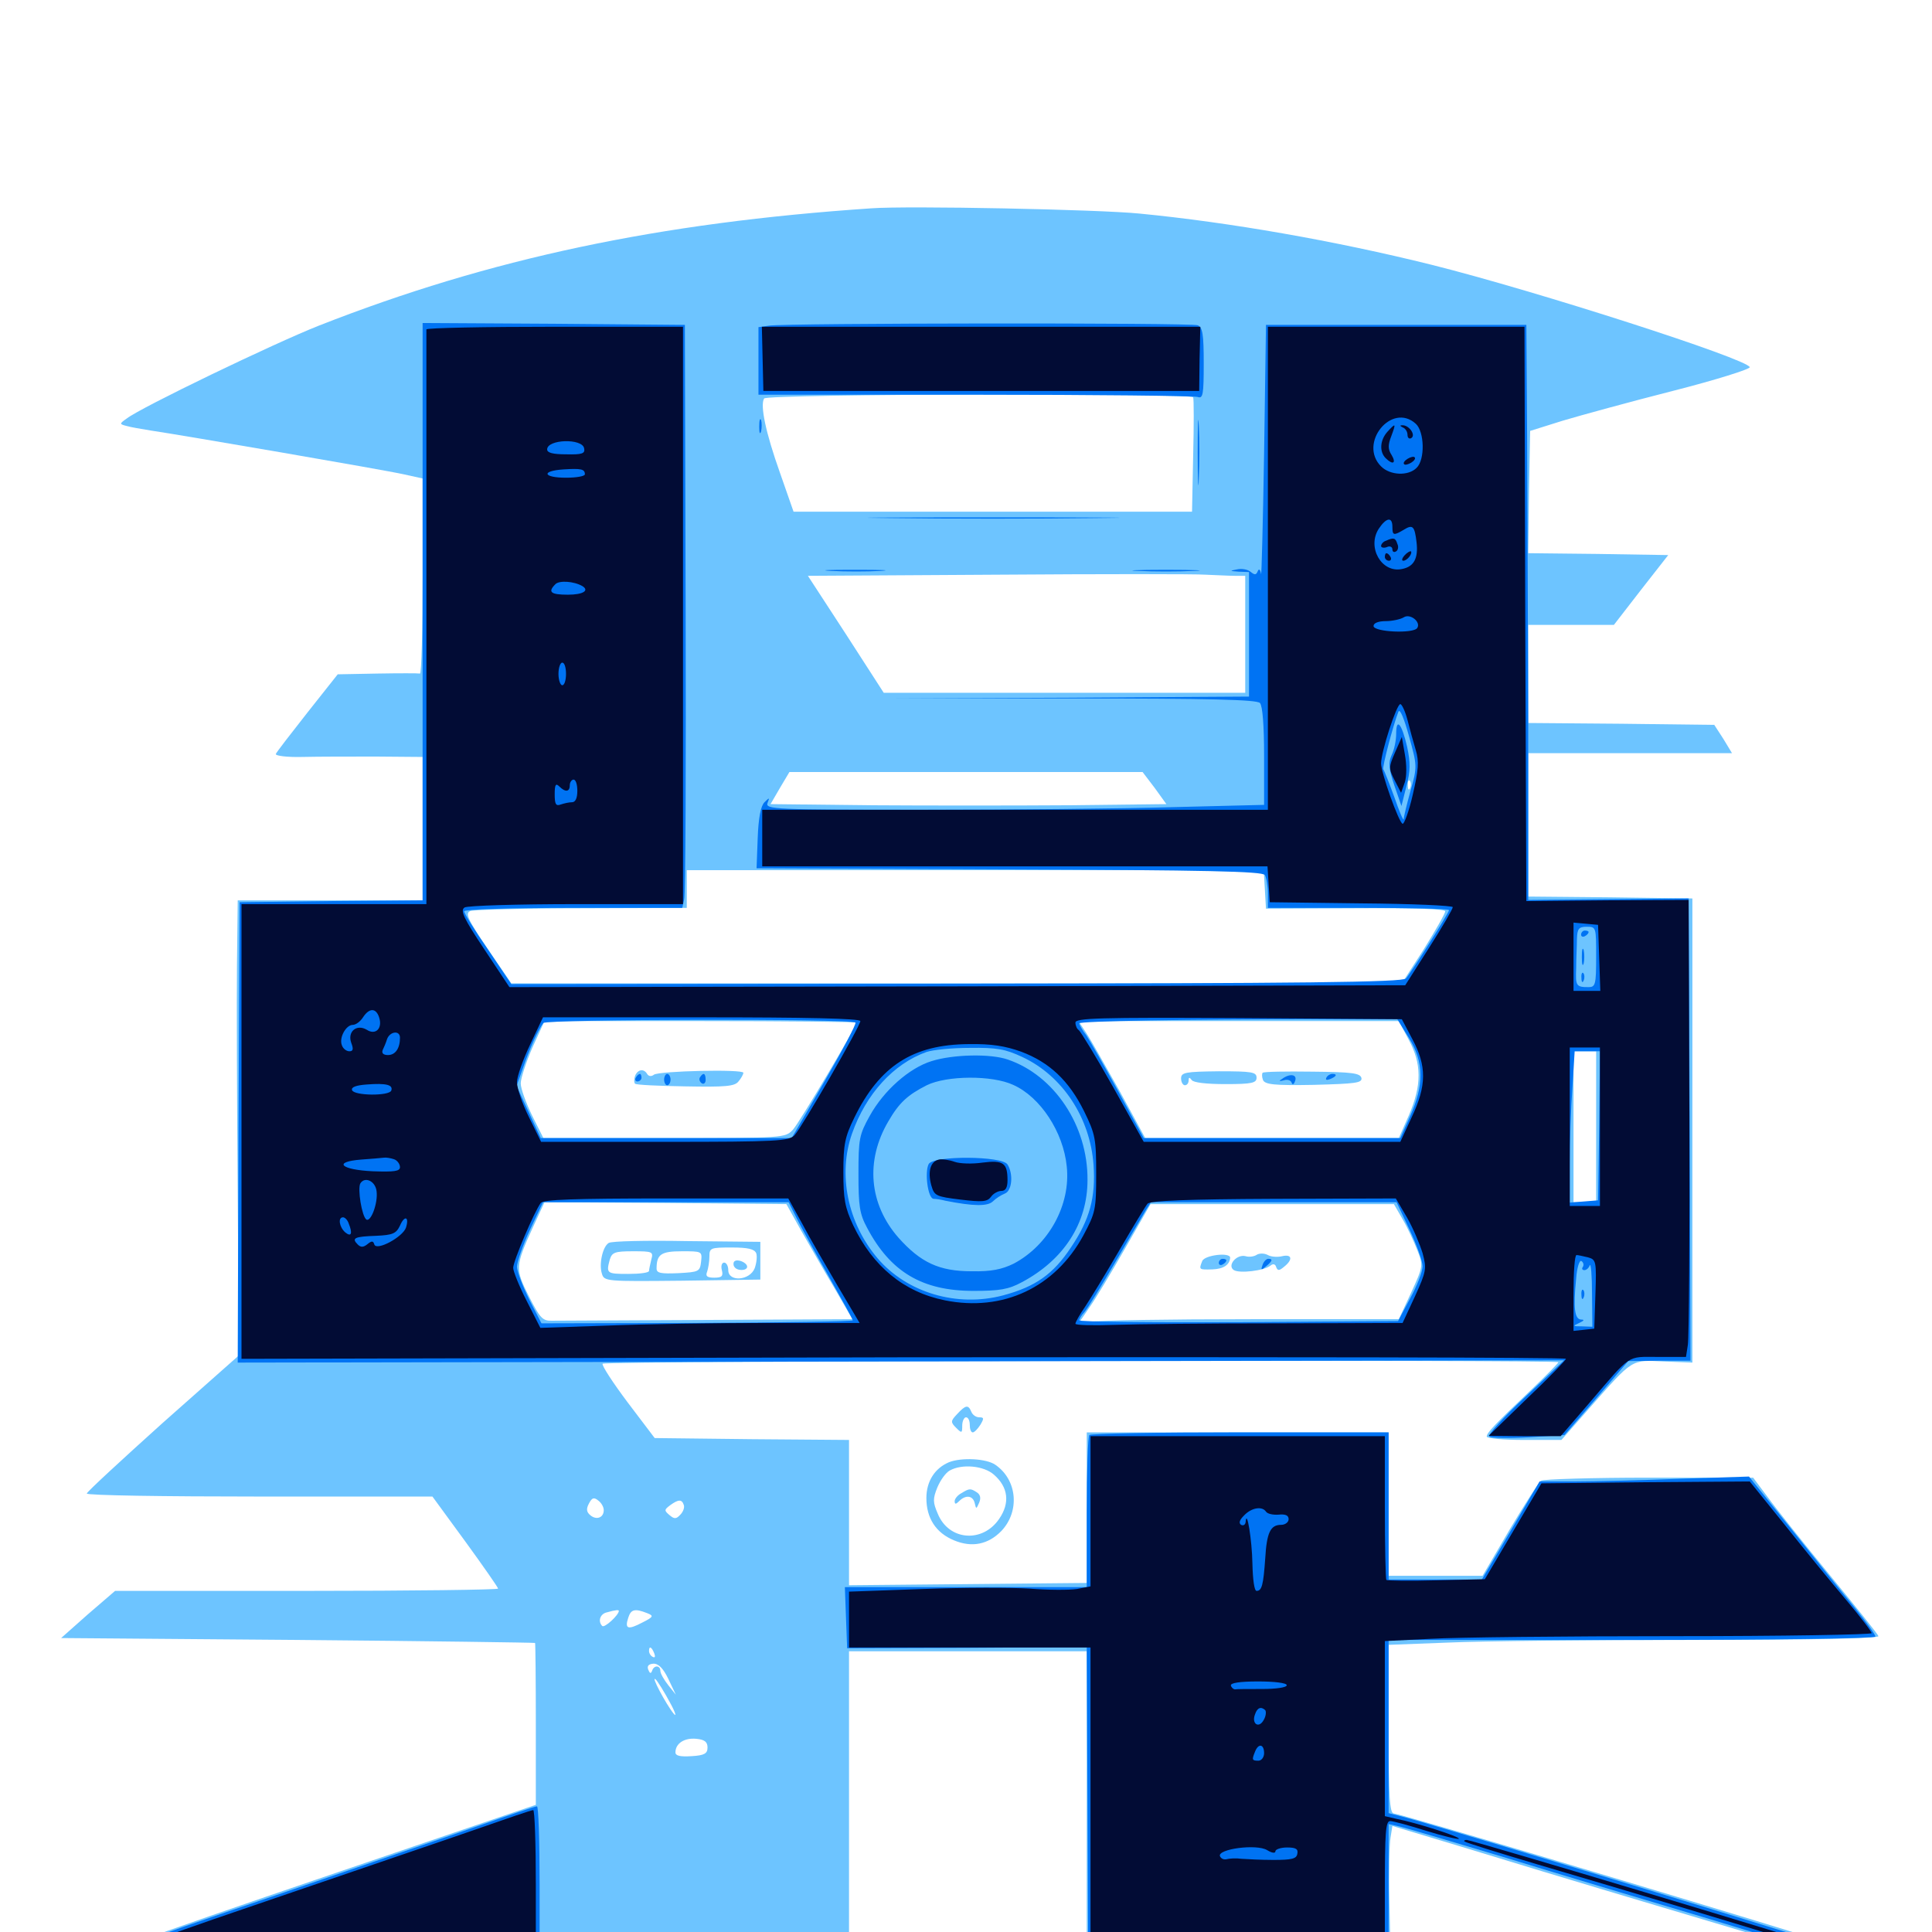 <svg xmlns="http://www.w3.org/2000/svg" viewBox="0 -1000 1000 1000">
	<path fill="#6dc4ff" d="M451.172 -892.188C341.016 -884.766 253.516 -866.211 165.039 -831.445C141.797 -822.266 72.852 -789.062 65.625 -783.398C61.719 -780.664 61.719 -780.469 65.625 -779.492C67.578 -778.906 73.242 -777.93 78.125 -777.148C92.773 -775 198.633 -756.836 208.984 -754.492L218.75 -752.344V-701.758C218.75 -674.023 218.164 -651.367 217.383 -651.367C216.406 -651.562 206.641 -651.562 195.312 -651.367L174.805 -650.977L159.18 -631.25C150.586 -620.312 143.164 -610.742 142.773 -609.766C142.383 -608.789 148.633 -608.008 156.445 -608.203C164.453 -608.398 181.641 -608.398 194.922 -608.398L218.75 -608.203V-571.094V-533.984H170.898H123.047L122.656 -500.391C122.461 -481.836 122.656 -428.711 123.047 -382.422L123.633 -298.438L84.18 -263.477C62.695 -244.141 44.922 -227.734 44.922 -226.953C44.922 -225.977 85.156 -225.391 134.375 -225.391H223.828L240.82 -202.148C250.195 -189.258 257.812 -178.32 257.812 -177.734C257.812 -177.148 213.281 -176.562 158.594 -176.562H59.57L45.508 -164.453L31.641 -152.148L154.102 -151.172C221.289 -150.586 276.562 -149.805 276.953 -149.609C277.148 -149.414 277.344 -130.469 277.344 -107.422V-65.82L175.195 -31.055C61.719 7.617 54.688 10.352 54.688 14.062C54.688 16.406 84.961 16.797 247.07 16.797H439.453V-64.258V-145.312H500.977H562.5V-63.281V18.75H766.602C946.68 18.75 970.703 18.359 970.703 15.82C970.703 14.258 970.312 12.891 970.117 12.891C969.727 12.891 954.883 8.398 937.305 2.93C871.289 -17.578 724.023 -61.328 721.484 -61.328C719.336 -61.328 718.75 -69.336 718.75 -104.883V-148.633L749.609 -149.805C766.406 -150.586 823.633 -151.172 876.562 -151.172C936.719 -151.172 972.656 -151.953 972.266 -153.125C972.07 -154.102 960.547 -168.359 947.07 -184.766C933.594 -201.172 919.141 -219.336 915.039 -225L907.422 -235.156H853.516C824.023 -235.156 798.828 -234.375 797.656 -233.594C796.484 -232.812 789.258 -221.484 781.445 -208.398L767.383 -184.375H742.969H718.75V-221.484V-258.594H640.625H562.5V-219.531V-180.664L500.977 -180.078L439.453 -179.492V-216.992V-254.688L389.258 -255.078L338.867 -255.664L324.805 -274.219C317.188 -284.375 311.328 -293.359 311.914 -294.141C312.695 -295.703 806.641 -296.289 806.641 -294.922C806.641 -294.531 800.391 -288.086 792.578 -280.664C773.828 -262.891 769.531 -258.398 769.531 -256.445C769.531 -255.469 778.32 -254.688 788.867 -254.688H808.203L822.461 -270.898C845.508 -297.07 844.141 -296.094 861.133 -295.312L875.977 -294.727V-414.844V-534.961L833.594 -535.547L791.016 -535.938V-573.047V-610.156H843.75H896.484L891.992 -617.578L887.305 -624.805L839.062 -625.391L791.016 -625.781V-651.172V-676.562H813.281H835.352L849.414 -694.727L863.477 -712.695L827.148 -713.281L791.016 -713.672L791.406 -745.312L791.992 -776.953L808.789 -782.227C817.969 -784.961 843.555 -791.992 865.82 -797.656C888.086 -803.32 906.055 -808.984 905.664 -809.961C904.297 -814.258 795.703 -849.219 741.211 -862.891C691.016 -875.391 636.133 -884.961 589.844 -889.453C568.555 -891.602 469.922 -893.555 451.172 -892.188ZM617.578 -794.336C617.969 -793.359 617.969 -779.883 617.578 -764.062L616.992 -735.156H513.867H410.742L403.711 -755.273C396.289 -776.172 393.359 -790.234 395.508 -793.75C396.875 -796.094 616.602 -796.68 617.578 -794.336ZM639.258 -701.953H644.531V-671.68V-641.406H550.977H457.422L437.891 -671.68L418.164 -701.953L516.211 -702.539C570.117 -702.93 618.75 -702.93 624.023 -702.539C629.492 -702.344 636.133 -701.953 639.258 -701.953ZM597.656 -592.188L603.711 -583.789L552.93 -583.203C525 -583.008 478.906 -583.008 450.586 -583.203L398.828 -583.789L403.711 -592.188L408.594 -600.391H500H591.406ZM729.883 -592.188C729.297 -590.625 728.711 -591.211 728.711 -593.359C728.516 -595.508 729.102 -596.68 729.688 -595.898C730.273 -595.312 730.469 -593.555 729.883 -592.188ZM654.688 -539.648L655.273 -529.688L701.758 -529.883C732.227 -530.078 748.047 -529.492 748.047 -528.32C748.047 -527.148 742.969 -518.359 736.914 -508.594L725.586 -491.016H495.117H264.648L252.344 -508.984C241.797 -524.609 240.625 -527.344 243.555 -528.516C245.508 -529.102 271.484 -529.883 301.367 -529.883L355.469 -530.078V-539.844V-549.609H504.688H654.102ZM443.359 -470.703C443.359 -468.75 413.867 -419.141 410.547 -415.43C406.445 -410.938 406.25 -410.938 343.945 -410.938H281.25L275.391 -422.656C272.266 -429.102 269.531 -436.523 269.531 -439.258C269.531 -441.797 272.266 -450.195 275.586 -457.812L281.836 -471.484H362.5C407.031 -471.484 443.359 -471.094 443.359 -470.703ZM729.102 -461.914C735.938 -449.414 735.938 -438.281 729.297 -422.852L724.023 -410.938H658.398H592.773L579.688 -434.961C572.266 -448.047 564.648 -461.719 562.305 -465.234L558.203 -471.484H641.016H724.023ZM826.172 -416.797V-377.734H820.312H814.453V-416.797V-455.859H820.312H826.172ZM414.648 -363.086C418.945 -355.664 426.562 -342.188 431.836 -333.398L441.211 -317.188L366.211 -316.797C324.805 -316.602 288.672 -316.406 285.742 -316.406C280.859 -316.211 279.492 -317.773 273.828 -328.906C266.602 -343.164 266.602 -344.531 275.781 -364.648L281.836 -377.734L344.531 -377.344L407.031 -376.758ZM725.977 -368.945C728.516 -364.648 731.836 -357.422 733.594 -352.93C736.719 -344.922 736.719 -344.727 730.469 -331.055L724.023 -317.188H647.461C605.273 -317.188 567.969 -316.602 564.453 -315.82L558.008 -314.648L563.867 -323.242C567.188 -327.93 575.586 -341.992 582.617 -354.297L595.508 -376.758H658.594H721.484ZM312.5 -218.359C312.5 -214.453 308.789 -213.086 305.664 -215.625C303.516 -217.383 303.32 -218.945 304.883 -221.875C306.445 -224.805 307.422 -225.195 309.766 -223.242C311.328 -222.07 312.5 -219.922 312.5 -218.359ZM353.906 -221.094C354.492 -219.727 353.516 -217.383 352.148 -216.016C350 -213.672 349.023 -213.672 346.484 -215.82C343.75 -218.164 343.75 -218.555 346.875 -220.898C351.172 -224.023 352.93 -224.023 353.906 -221.094ZM320.312 -166.211C320.312 -164.062 312.891 -157.227 311.719 -158.398C309.375 -160.742 310.547 -164.648 314.062 -165.43C318.945 -166.797 320.312 -166.797 320.312 -166.211ZM334.961 -165.039C338.477 -163.672 338.281 -163.086 332.422 -160.156C325 -156.25 323.242 -156.836 325.195 -162.695C326.562 -166.992 328.516 -167.578 334.961 -165.039ZM338.672 -144.141C339.258 -142.578 339.062 -141.797 337.891 -142.383C336.719 -142.969 335.938 -144.336 335.938 -145.508C335.938 -148.242 337.305 -147.656 338.672 -144.141ZM345.898 -131.055L349.805 -122.852L345.898 -127.734C343.75 -130.469 341.797 -133.789 341.797 -135.156C341.797 -138.086 338.477 -138.281 337.5 -135.156C336.914 -133.594 336.328 -133.789 335.547 -135.742C334.766 -137.695 335.742 -138.672 338.086 -138.867C340.625 -139.062 343.164 -136.719 345.898 -131.055ZM346.68 -118.945C349.609 -113.672 350.391 -110.938 348.633 -113.086C344.922 -117.578 336.328 -133.594 339.453 -130.664C340.43 -129.688 343.75 -124.414 346.68 -118.945ZM366.211 -95.508C366.211 -92.383 364.648 -91.406 358.008 -91.016C351.953 -90.625 349.609 -91.211 349.609 -92.969C349.609 -97.656 354.297 -100.586 360.352 -100C364.648 -99.609 366.211 -98.438 366.211 -95.508ZM857.422 -13.672C895.703 -2.344 930.078 8.008 934.18 9.375C940.039 11.523 921.875 11.914 830.469 11.328L719.727 10.742L719.141 -16.016C718.75 -30.664 719.141 -45.508 719.727 -48.828L720.703 -54.883L754.492 -44.727C772.852 -39.062 819.336 -25 857.422 -13.672ZM328.711 -443.164C328.125 -441.406 328.125 -439.648 328.711 -439.062C329.102 -438.477 341.016 -437.891 354.688 -437.695C375.391 -437.305 380.273 -437.695 382.227 -440.234C383.594 -441.797 384.766 -443.945 384.766 -444.727C384.766 -446.68 341.406 -445.703 338.477 -443.75C337.305 -442.773 335.742 -442.773 334.961 -444.141C333.203 -447.07 330.078 -446.484 328.711 -443.164ZM611.328 -441.797C611.328 -439.844 612.305 -438.281 613.281 -438.281C614.453 -438.281 615.234 -439.453 615.234 -440.82C615.234 -442.383 615.625 -442.578 616.797 -441.016C617.578 -439.648 624.414 -438.867 634.375 -438.867C648.047 -438.867 650.391 -439.453 650.391 -442.188C650.391 -445.117 648.047 -445.508 630.859 -445.508C613.477 -445.312 611.328 -444.922 611.328 -441.797ZM653.516 -444.727C653.125 -444.141 653.125 -442.578 653.711 -441.016C654.688 -438.672 659.375 -438.086 680.078 -438.477C701.562 -439.062 705.078 -439.453 704.688 -441.992C704.102 -444.531 700 -445.117 679.297 -445.312C665.625 -445.508 654.102 -445.312 653.516 -444.727ZM315.039 -356.641C311.914 -354.688 309.961 -345.703 311.523 -340.82C312.695 -336.719 313.672 -336.719 353.125 -337.109L393.555 -337.695V-347.461V-357.227L355.469 -357.617C334.57 -358.008 316.406 -357.617 315.039 -356.641ZM391.406 -351.367C391.992 -349.805 391.602 -346.289 390.625 -343.555C388.086 -337.109 376.953 -336.328 376.953 -342.578C376.953 -344.727 375.977 -346.484 374.805 -346.484C373.633 -346.484 373.047 -344.727 373.633 -342.578C374.414 -339.453 373.633 -338.672 369.727 -338.672C366.016 -338.672 365.039 -339.453 366.016 -341.797C366.602 -343.555 367.188 -347.07 367.188 -349.609C367.188 -354.102 367.773 -354.297 378.711 -354.297C387.109 -354.297 390.43 -353.516 391.406 -351.367ZM337.109 -348.047C336.523 -345.508 335.938 -342.969 335.938 -342.188C335.938 -341.211 331.055 -340.625 325.195 -340.625C314.062 -340.625 313.672 -340.82 315.625 -348.047C316.797 -351.758 318.164 -352.344 327.539 -352.344C337.695 -352.344 338.281 -352.148 337.109 -348.047ZM362.891 -347.07C362.305 -341.797 361.719 -341.602 351.172 -341.016C342.188 -340.625 339.844 -341.016 339.844 -343.359C339.844 -350.781 342.188 -352.344 352.93 -352.344C363.281 -352.344 363.477 -352.344 362.891 -347.07ZM380.078 -347.07C379.492 -346.484 379.492 -345.117 380.078 -344.336C381.445 -341.992 386.719 -342.188 386.719 -344.336C386.719 -346.484 381.641 -348.633 380.078 -347.07ZM650.586 -350.586C649.219 -349.609 646.484 -349.219 644.727 -349.805C640.039 -350.977 634.961 -344.922 638.672 -342.578C641.602 -340.82 654.102 -342.188 657.617 -344.922C658.984 -346.094 660.156 -345.703 660.547 -344.141C661.328 -342.188 662.109 -342.188 664.648 -344.336C669.336 -348.047 668.75 -350.977 663.672 -349.805C661.328 -349.219 658.008 -349.414 656.25 -350.391C654.492 -351.367 651.953 -351.367 650.586 -350.586ZM622.266 -347.266C620.508 -342.773 620.508 -342.773 627.539 -342.969C633.203 -343.164 636.523 -345.312 636.719 -349.023C636.719 -351.953 623.438 -350.391 622.266 -347.266ZM495.312 -267.969C491.992 -264.453 491.992 -263.867 494.922 -260.938C497.852 -258.008 498.047 -258.203 498.047 -262.109C498.047 -264.453 499.023 -266.406 500 -266.406C501.172 -266.406 501.953 -264.648 501.953 -262.5C501.953 -260.352 502.539 -258.594 503.516 -258.594C504.297 -258.594 506.055 -260.352 507.422 -262.5C509.375 -265.82 509.375 -266.406 506.836 -266.406C505.078 -266.406 503.32 -267.773 502.734 -269.336C501.172 -273.047 499.805 -272.852 495.312 -267.969ZM491.211 -243.164C483.789 -240.039 479.492 -233.203 479.492 -224.609C479.492 -214.258 484.375 -206.641 493.75 -202.734C503.125 -198.828 511.523 -200.586 518.359 -207.617C527.93 -217.773 526.562 -233.984 515.234 -241.797C510.547 -245.117 497.656 -245.703 491.211 -243.164ZM514.453 -236.719C521.875 -230.273 522.852 -222.07 517.188 -213.867C508.594 -201.172 491.016 -202.539 485.352 -216.602C482.812 -222.461 482.812 -224.219 485.156 -230.078C486.719 -233.789 489.453 -237.695 491.602 -238.867C497.852 -242.383 509.18 -241.406 514.453 -236.719ZM497.656 -227.148C495.703 -226.172 494.141 -224.219 494.141 -223.047C494.141 -221.289 494.727 -221.289 496.484 -223.047C499.805 -226.367 503.516 -225.977 504.492 -222.07C505.273 -218.75 505.273 -218.75 506.836 -222.266C507.812 -224.609 507.422 -226.367 505.664 -227.539C502.344 -229.688 501.758 -229.688 497.656 -227.148Z"/>
	<path fill="#0073f3" d="M218.75 -683.398V-533.984L171.484 -533.594L124.023 -533.008L123.438 -413.867L123.047 -294.727L466.211 -295.312L809.57 -295.898L789.453 -276.953C778.32 -266.602 769.922 -257.422 770.898 -256.445C771.68 -255.664 780.859 -255.469 791.211 -256.055L809.766 -257.227L826.367 -276.367L842.773 -295.508L858.984 -295.703H875L874.609 -415.43L874.023 -534.961L832.617 -534.57L791.016 -534.18V-625.391C790.82 -675.586 790.625 -742.578 790.43 -774.219L790.039 -831.836H722.656H655.273L654.297 -765.43C653.711 -728.906 652.93 -700.781 652.734 -702.93C652.344 -705.273 651.562 -705.859 650.977 -704.297C650.195 -702.344 649.414 -702.344 647.461 -703.906C645.898 -705.273 642.773 -705.859 640.234 -705.273C636.328 -704.492 636.328 -704.492 641.211 -704.102L646.484 -703.906V-671.68V-639.453L553.32 -638.867L459.961 -638.477H554.883C626.562 -638.477 650.391 -637.891 652.148 -636.133C653.516 -634.57 654.297 -624.609 654.297 -608.594V-583.398L607.031 -582.227C581.055 -581.445 523.047 -580.859 477.93 -580.859C400.781 -580.859 396.094 -581.055 397.266 -584.375C398.438 -587.305 398.242 -587.305 395.703 -584.766C393.75 -582.812 392.578 -576.758 392.188 -566.211L391.602 -550.586L522.461 -550C624.023 -549.609 653.516 -549.023 654.688 -547.07C655.469 -545.898 656.25 -541.406 656.25 -537.5V-530.078H703.125C728.906 -530.078 750 -529.688 750 -528.906C750 -527.539 730.469 -496.68 727.734 -493.555C725.977 -491.602 675.586 -491.016 495.117 -490.82L264.648 -490.625L252.539 -508.594C245.703 -518.359 240.234 -527.344 240.234 -528.32C240.234 -529.297 262.891 -530.078 296.68 -530.078H353.125L354.102 -534.375C354.883 -536.719 355.078 -604.688 354.883 -685.352L354.492 -831.836L286.719 -832.422L218.75 -832.812ZM730.078 -590.625C728.125 -583.594 726.562 -577.148 726.562 -575.977C726.367 -575 724.219 -580.078 721.68 -587.5C718.945 -594.922 716.406 -601.367 716.016 -601.758C715.234 -602.539 721.289 -625.391 723.828 -631.641C724.609 -633.398 726.758 -628.125 729.297 -618.945C733.594 -603.516 733.594 -603.125 730.078 -590.625ZM296.289 -588.281C296.875 -589.648 296.68 -591.406 296.094 -591.992C295.508 -592.773 294.922 -591.602 295.117 -589.453C295.117 -587.305 295.703 -586.719 296.289 -588.281ZM826.172 -504.688C826.172 -490.43 825.781 -489.062 822.266 -489.062C815.82 -489.062 815.43 -489.648 815.82 -498.828C815.82 -503.711 816.211 -510.547 816.211 -514.062C816.406 -519.336 817.188 -520.312 821.289 -520.312C826.172 -520.312 826.172 -520.117 826.172 -504.688ZM442.773 -470.703C443.359 -470.117 436.133 -456.445 426.758 -440.234L409.766 -410.938H344.922H279.883L273.633 -424.414L267.383 -437.891L270.703 -447.266C274.023 -457.031 278.516 -466.992 281.25 -470.508C283.008 -472.461 440.82 -472.852 442.773 -470.703ZM729.297 -462.695C737.109 -450.195 737.109 -438.281 729.883 -422.266L724.805 -410.938H658.398H591.992L578.906 -434.961C571.68 -448.047 564.258 -461.133 562.305 -464.062C560.156 -466.797 558.594 -469.727 558.594 -470.312C558.594 -471.484 614.648 -472.461 682.422 -472.461H723.242ZM529.102 -452.93C550 -443.164 564.258 -421.484 566.016 -397.07C567.188 -380.273 564.062 -368.75 554.297 -354.297C545.117 -340.43 535.938 -333.984 519.141 -329.492C495.312 -323.242 469.531 -330.859 454.297 -348.633C438.672 -366.992 433.594 -392.188 441.016 -413.281C448.242 -433.789 462.5 -449.414 479.492 -455.469C482.812 -456.641 492.773 -457.617 501.953 -457.617C515.82 -457.812 520.312 -457.031 529.102 -452.93ZM827.734 -417.383L827.148 -378.711L819.922 -378.125L812.5 -377.539V-397.656C812.5 -408.789 813.086 -426.367 813.867 -436.914L815.039 -455.859H821.68H828.125ZM196.68 -435.156C197.461 -435.742 196.289 -436.328 194.141 -436.133C191.992 -436.133 191.406 -435.547 192.969 -434.961C194.336 -434.375 196.094 -434.57 196.68 -435.156ZM412.305 -369.531C414.648 -364.844 422.07 -351.367 428.906 -339.453C435.742 -327.344 441.406 -317.188 441.406 -316.602C441.406 -316.016 405.078 -315.43 360.742 -315.234L280.273 -315.039L273.828 -327.539C270.508 -334.375 267.578 -341.992 267.578 -344.336C267.578 -346.68 270.508 -355.273 274.219 -363.281L281.055 -377.734H344.531H408.203ZM729.492 -363.672C733.203 -355.859 736.328 -347.266 736.328 -344.531C736.328 -341.797 733.398 -334.375 729.883 -327.93L723.633 -316.211L641.211 -315.625C595.703 -315.43 558.594 -315.82 558.594 -316.602C558.594 -317.188 559.766 -319.336 561.328 -320.898C562.891 -322.656 569.922 -334.18 577.148 -346.484C584.375 -358.789 591.406 -370.898 592.969 -373.438L595.703 -377.734H659.375H722.852ZM819.336 -344.336C818.555 -343.359 818.945 -342.578 820.117 -342.578C821.094 -342.578 822.461 -343.75 822.852 -345.117C823.438 -346.289 824.023 -339.844 824.023 -330.469L824.219 -313.281L818.945 -313.477C814.062 -313.477 813.867 -313.672 817.383 -315.234C819.922 -316.406 820.312 -316.992 818.359 -316.992C815.039 -317.188 814.258 -322.852 815.82 -338.281C816.211 -343.945 817.578 -348.047 818.555 -347.266C819.531 -346.68 819.922 -345.312 819.336 -344.336ZM722.656 -620.117C722.656 -616.797 721.68 -611.914 720.312 -609.18C718.555 -605.273 718.75 -602.344 721.68 -593.555L725.391 -582.812L727.93 -592.969C730.078 -600.977 730.078 -605.273 728.32 -613.477C725.586 -625.391 722.656 -628.906 722.656 -620.117ZM818.359 -516.211C818.359 -517.383 819.336 -518.359 820.312 -518.359C821.484 -518.359 822.266 -517.969 822.266 -517.578C822.266 -516.992 821.484 -516.016 820.312 -515.43C819.336 -514.844 818.359 -515.234 818.359 -516.211ZM818.75 -504.688C818.75 -500.977 819.141 -499.414 819.727 -501.367C820.117 -503.125 820.117 -506.25 819.727 -508.203C819.141 -509.961 818.75 -508.398 818.75 -504.688ZM818.555 -493.75C818.555 -491.602 819.141 -491.016 819.727 -492.578C820.312 -493.945 820.117 -495.703 819.531 -496.289C818.945 -497.07 818.359 -495.898 818.555 -493.75ZM329.102 -442.188C328.516 -441.211 328.906 -440.234 329.883 -440.234C331.055 -440.234 332.031 -441.211 332.031 -442.188C332.031 -443.359 331.641 -444.141 331.25 -444.141C330.664 -444.141 329.688 -443.359 329.102 -442.188ZM343.75 -441.211C343.75 -439.648 344.531 -438.281 345.312 -438.281C346.289 -438.281 347.07 -439.648 347.07 -441.211C347.07 -442.773 346.289 -444.141 345.312 -444.141C344.531 -444.141 343.75 -442.773 343.75 -441.211ZM362.305 -442.383C361.719 -441.406 362.109 -440.039 363.281 -439.258C364.258 -438.672 365.234 -439.453 365.234 -441.016C365.234 -444.531 364.062 -445.117 362.305 -442.383ZM663.672 -441.602C661.719 -440.43 662.109 -440.234 664.453 -440.82C666.211 -441.406 667.969 -441.016 668.555 -439.648C668.945 -438.281 669.727 -438.672 670.312 -440.43C671.68 -443.945 667.578 -444.531 663.672 -441.602ZM686.523 -442.188C685.938 -441.016 686.719 -440.82 688.281 -441.406C691.797 -442.773 692.383 -444.141 689.648 -444.141C688.477 -444.141 687.109 -443.359 686.523 -442.188ZM482.227 -450.781C470.703 -447.266 457.422 -435.547 450.195 -422.461C444.727 -412.695 444.336 -410.352 444.336 -392.383C444.336 -375.781 444.922 -371.68 448.828 -364.453C460.938 -341.602 477.344 -331.836 503.906 -331.836C517.383 -331.836 522.07 -332.617 528.906 -336.328C550.586 -347.852 562.891 -366.797 562.891 -389.258C563.086 -417.383 545.703 -443.359 521.68 -451.562C512.891 -454.688 493.359 -454.297 482.227 -450.781ZM524.414 -438.477C538.477 -432.227 550.391 -414.062 552.148 -396.289C554.297 -376.367 542.773 -355.469 524.609 -345.898C518.555 -342.969 513.086 -341.797 502.93 -341.992C486.133 -341.992 476.562 -346.484 465.039 -359.375C449.805 -376.758 447.852 -399.219 459.766 -419.531C465.43 -429.297 469.727 -433.203 479.688 -438.281C490.039 -443.359 513.477 -443.555 524.414 -438.477ZM480.664 -397.461C478.516 -393.164 480.273 -379.688 483.203 -379.492C484.375 -379.492 487.109 -379.102 489.258 -378.516C504.102 -375.586 511.133 -375.586 513.867 -378.125C515.43 -379.688 518.164 -381.445 520.117 -382.227C523.828 -383.594 524.609 -392.383 521.484 -397.266C518.75 -401.758 483.008 -401.953 480.664 -397.461ZM630.859 -346.289C630.859 -347.461 631.836 -348.438 632.812 -348.438C633.984 -348.438 634.766 -348.047 634.766 -347.656C634.766 -347.07 633.984 -346.094 632.812 -345.508C631.836 -344.922 630.859 -345.312 630.859 -346.289ZM653.516 -345.312C652.539 -342.578 652.734 -342.383 655.273 -344.531C658.594 -347.266 658.984 -348.438 656.445 -348.438C655.469 -348.438 654.102 -347.07 653.516 -345.312ZM818.555 -329.688C818.555 -327.539 819.141 -326.953 819.727 -328.516C820.312 -329.883 820.117 -331.641 819.531 -332.227C818.945 -333.008 818.359 -331.836 818.555 -329.688ZM398.047 -831.445L392.578 -830.664V-813.086V-795.703H504.688C566.406 -795.703 618.164 -795.117 619.922 -794.531C622.656 -793.555 623.047 -795.703 623.047 -811.914C623.047 -826.953 622.461 -830.664 619.922 -831.641C616.602 -833.008 406.641 -832.812 398.047 -831.445ZM619.922 -765.43C619.922 -750.391 620.312 -744.531 620.508 -752.344C620.898 -760.156 620.898 -772.461 620.508 -779.688C620.117 -786.914 619.922 -780.469 619.922 -765.43ZM392.969 -779.102C392.969 -775.977 393.359 -774.805 393.945 -776.758C394.336 -778.516 394.336 -781.25 393.945 -782.617C393.359 -783.789 392.969 -782.422 392.969 -779.102ZM461.328 -731.836C432.617 -732.031 456.641 -732.227 514.648 -732.227C572.656 -732.227 596.094 -732.031 566.797 -731.836C537.5 -731.445 490.039 -731.445 461.328 -731.836ZM430.273 -704.492C423.047 -704.883 428.516 -705.078 442.383 -705.078C456.445 -705.078 462.305 -704.883 455.664 -704.492C449.023 -704.102 437.5 -704.102 430.273 -704.492ZM589.453 -704.492C581.641 -704.688 587.891 -705.078 603.516 -705.078C619.141 -705.078 625.391 -704.688 617.773 -704.492C609.961 -704.102 597.07 -704.102 589.453 -704.492ZM563.867 -257.227C563.086 -256.641 562.5 -238.477 562.5 -217.188V-178.516H500H437.305L437.891 -162.695L438.477 -146.875L500.586 -147.07L562.5 -147.461L562.891 -68.75C563.086 -25.391 563.281 11.328 563.281 13.086C563.281 16.016 581.445 16.211 759.57 17.188C941.797 18.164 975 17.773 969.727 14.453C966.406 12.305 754.492 -51.953 727.148 -59.375L718.75 -61.523V-106.25V-151.172H844.727C921.289 -151.172 970.703 -151.953 970.703 -152.93C970.703 -153.906 965.82 -160.742 959.766 -168.164C953.711 -175.391 939.062 -193.75 927.148 -208.594L905.273 -235.742L869.141 -234.57C849.219 -233.789 824.805 -233.203 815.039 -233.203H796.875L782.031 -207.812L766.992 -182.422H742.969H718.75V-220.508V-258.594H641.992C599.609 -258.594 564.453 -258.008 563.867 -257.227ZM651.758 -180.078C652.344 -181.445 652.148 -183.203 651.562 -183.789C650.977 -184.57 650.391 -183.398 650.586 -181.25C650.586 -179.102 651.172 -178.516 651.758 -180.078ZM777.344 -39.062C804.688 -30.664 853.516 -16.016 885.742 -6.445C917.969 3.32 944.727 11.523 945.117 12.109C945.508 12.5 894.922 12.891 832.422 12.891H718.75V-21.484V-55.859L723.242 -54.883C725.586 -54.492 750 -47.266 777.344 -39.062ZM248.047 -55.078C232.422 -49.609 185.156 -33.594 143.164 -19.141C64.062 7.617 53.711 11.719 55.664 14.844C56.445 16.016 99.414 16.797 168.164 16.797H279.297V-24.219C279.297 -46.875 278.711 -65.234 277.93 -65.039C276.953 -65.039 263.672 -60.547 248.047 -55.078Z"/>
	<path fill="#020c35" d="M220.703 -829.492V-680.078V-532.031H172.852H125V-414.453V-296.68L467.773 -297.461C656.25 -297.656 810.547 -297.461 810.547 -296.68C810.547 -296.094 801.562 -286.719 790.43 -276.172L770.508 -256.836L789.258 -256.641H807.812L822.461 -273.633C844.727 -299.609 841.797 -297.656 858.203 -297.656H872.656L873.633 -303.906C874.219 -307.422 874.609 -360.742 874.414 -422.266L874.023 -534.18L832.031 -533.984L790.039 -533.594L789.453 -682.227L789.062 -830.859H722.656H656.25V-705.859V-580.859H525.391H394.531V-566.211V-551.562H525.195H656.055L656.641 -542.383L657.227 -533.008L704.688 -532.422C730.664 -532.227 751.953 -531.25 751.953 -530.469C751.953 -529.492 746.484 -520.117 739.648 -509.375L727.344 -490.039L495.508 -489.453L263.672 -489.062L250.586 -508.789C240.039 -524.609 238.086 -528.711 240.43 -530.273C241.797 -531.25 267.969 -532.031 298.438 -532.031H353.516V-681.445V-830.859H287.109C250.586 -830.859 220.703 -830.273 220.703 -829.492ZM732.812 -780.664C737.305 -776.562 737.695 -762.109 733.203 -757.812C728.906 -753.516 719.531 -753.906 714.844 -758.594C702.93 -770.508 720.312 -791.992 732.812 -780.664ZM302.344 -767.969C302.93 -765.234 301.367 -764.648 293.164 -764.844C286.133 -764.844 283.203 -765.625 283.203 -767.383C283.203 -772.656 301.367 -773.242 302.344 -767.969ZM302.734 -754.492C302.734 -753.516 298.438 -752.734 292.969 -752.734C281.055 -752.734 279.883 -756.25 291.602 -757.031C300.781 -757.617 302.734 -757.227 302.734 -754.492ZM720.703 -727.344C720.703 -722.852 721.289 -722.656 726.562 -725.781C731.25 -728.711 732.227 -727.734 733.203 -719.336C734.18 -710.938 731.836 -706.641 725.586 -705.469C715.039 -703.32 707.422 -716.797 713.672 -726.367C717.578 -732.227 720.703 -732.617 720.703 -727.344ZM301.367 -696.68C305.273 -694.336 301.758 -692.188 293.945 -692.188C284.961 -692.188 283.398 -693.555 287.5 -697.656C289.453 -699.609 296.875 -699.219 301.367 -696.68ZM733.594 -675C731.836 -671.875 710.938 -672.852 710.938 -675.977C710.938 -677.539 713.477 -678.516 717.383 -678.516C720.703 -678.516 725 -679.492 726.562 -680.469C729.883 -682.617 735.547 -678.125 733.594 -675ZM292.969 -651.172C292.969 -648.047 292.188 -645.312 291.016 -645.312C290.039 -645.312 289.062 -648.047 289.062 -651.172C289.062 -654.492 290.039 -657.031 291.016 -657.031C292.188 -657.031 292.969 -654.492 292.969 -651.172ZM728.516 -627.344C729.688 -622.656 731.641 -615.625 732.812 -611.719C734.57 -605.859 734.18 -601.367 731.25 -588.672C729.297 -580.078 726.758 -573.242 725.977 -573.633C724.023 -574.219 714.844 -600 714.844 -604.883C714.844 -610.742 722.852 -635.547 724.805 -635.547C725.586 -635.547 727.344 -631.836 728.516 -627.344ZM298.828 -590.625C298.828 -586.914 297.852 -584.766 296.094 -584.766C294.531 -584.766 291.992 -584.18 290.234 -583.594C287.695 -582.617 287.109 -583.789 287.109 -588.867C287.109 -593.945 287.695 -594.727 289.453 -592.969C292.578 -589.844 294.922 -590.039 294.922 -593.555C294.922 -595.117 295.898 -596.484 296.875 -596.484C298.047 -596.484 298.828 -593.945 298.828 -590.625ZM827.734 -504.297L828.32 -487.109H821.289H814.453V-504.883V-522.461L820.898 -521.875L827.148 -521.289ZM196.289 -473.242C198.047 -467.578 194.336 -464.062 189.844 -466.992C184.57 -470.117 179.688 -466.016 181.836 -460.156C183.008 -457.031 182.812 -455.859 180.859 -455.859C179.297 -455.859 177.539 -457.227 176.953 -458.984C175.391 -462.891 179.102 -469.531 182.617 -469.531C184.18 -469.531 186.523 -471.289 187.891 -473.438C191.211 -478.516 194.727 -478.32 196.289 -473.242ZM445.312 -471.484C445.312 -468.945 415.234 -416.797 411.328 -412.5C408.398 -409.375 402.734 -408.984 344.141 -408.984H280.078L273.828 -421.68C270.312 -428.711 267.578 -436.914 267.578 -439.844C267.578 -442.773 270.703 -451.562 274.414 -459.375L281.055 -473.438H363.281C416.602 -473.438 445.312 -472.852 445.312 -471.484ZM731.055 -462.109C738.477 -448.242 738.477 -438.086 730.664 -421.68L724.805 -408.984H658.398H591.992L576.172 -437.305C567.383 -452.93 559.375 -466.016 558.398 -466.797C557.422 -467.383 556.641 -469.141 556.641 -470.703C556.641 -473.047 568.359 -473.438 641.211 -473.047L725.586 -472.461ZM207.031 -462.891C207.031 -457.422 204.688 -453.906 200.781 -453.906C198.438 -453.906 197.461 -454.883 198.047 -456.445C198.633 -457.617 199.805 -460.352 200.391 -462.305C201.953 -466.211 207.031 -466.797 207.031 -462.891ZM528.516 -455.664C543.164 -450.195 553.32 -440.625 561.133 -424.805C566.992 -412.891 567.383 -410.352 567.383 -392.383C567.383 -373.828 566.992 -372.266 560.742 -360.547C546.094 -333.594 519.141 -320.898 489.062 -326.953C467.773 -331.25 451.758 -344.531 441.602 -365.82C437.305 -375 436.523 -379.492 436.523 -393.359C436.523 -407.617 437.305 -411.523 442.188 -421.484C455.273 -448.242 472.461 -459.375 501.367 -459.57C513.281 -459.766 520.312 -458.594 528.516 -455.664ZM828.125 -416.797V-375.781H820.312H812.5V-416.797V-457.812H820.312H828.125ZM202.539 -435.547C201.562 -432.617 183.203 -432.812 182.227 -435.742C181.641 -437.305 184.375 -438.281 189.844 -438.672C200 -439.453 203.516 -438.477 202.539 -435.547ZM203.906 -400C205.664 -399.414 207.031 -397.461 207.031 -395.898C207.031 -393.75 204.102 -393.359 192.969 -393.75C176.367 -394.531 172.07 -398.633 186.914 -399.805C191.992 -400.195 197.266 -400.586 198.633 -400.781C199.805 -400.977 202.148 -400.586 203.906 -400ZM194.922 -383.398C195.703 -377.344 191.992 -367.383 189.648 -368.75C187.305 -370.312 184.961 -384.766 186.523 -387.5C188.867 -391.211 194.336 -388.672 194.922 -383.398ZM415.234 -366.602C419.141 -359.18 427.539 -344.727 433.594 -334.375L444.922 -315.234H396.68C370.312 -315.234 333.203 -314.648 314.062 -313.867L279.688 -312.695L272.656 -326.562C268.75 -334.18 265.625 -341.992 265.625 -343.75C265.625 -347.266 276.562 -372.852 279.883 -377.344C281.25 -379.102 296.68 -379.688 344.922 -379.688H408.008ZM728.32 -369.727C731.445 -364.258 734.961 -355.859 736.328 -351.367C738.477 -343.359 738.281 -341.992 732.422 -329.102L725.977 -315.234L661.328 -315.039C625.781 -315.039 587.695 -314.648 576.758 -314.258C565.625 -313.867 556.641 -314.062 556.641 -314.844C556.641 -315.625 558.789 -319.531 561.523 -323.438C564.258 -327.539 572.266 -340.625 579.297 -352.734C586.328 -364.844 592.969 -375.781 593.945 -376.953C595.312 -378.516 614.648 -379.297 659.18 -379.492L722.461 -379.688ZM180.469 -366.797C182.617 -361.523 181.836 -359.57 178.711 -362.109C175.586 -364.844 174.805 -369.922 177.539 -369.922C178.516 -369.922 179.883 -368.555 180.469 -366.797ZM210.156 -364.648C208.594 -359.766 194.922 -352.344 193.75 -355.859C193.164 -357.812 192.383 -357.812 190.234 -356.055C188.086 -354.297 186.719 -354.297 185.156 -355.859C181.836 -359.18 183.398 -359.961 194.727 -360.352C203.32 -360.742 205.078 -361.523 207.031 -365.625C209.375 -371.094 211.914 -370.312 210.156 -364.648ZM821.875 -349.219C826.172 -348.047 826.367 -347.266 825.781 -330.078L825.195 -312.305L819.922 -311.719L814.453 -311.133V-330.664C814.453 -341.602 815.039 -350.391 816.016 -350.391C816.797 -350.391 819.336 -349.805 821.875 -349.219ZM718.164 -776.562C714.258 -772.266 713.867 -766.211 717.188 -762.891C720.898 -759.18 722.852 -760.156 720.312 -764.453C718.359 -767.383 718.359 -769.727 720.117 -774.219C722.656 -781.055 722.461 -781.25 718.164 -776.562ZM726.172 -778.711C727.344 -778.32 728.516 -776.562 728.516 -775C728.516 -773.242 729.492 -772.656 730.469 -773.242C733.008 -774.805 729.297 -780.078 725.781 -779.883C724.414 -779.883 724.609 -779.492 726.172 -778.711ZM728.516 -762.5C726.953 -761.523 726.172 -760.352 726.758 -759.766C727.148 -759.18 728.906 -759.57 730.469 -760.547C732.031 -761.523 732.812 -762.695 732.227 -763.281C731.836 -763.867 730.078 -763.477 728.516 -762.5ZM717.383 -720.117C716.016 -719.727 714.844 -718.359 714.844 -717.383C714.844 -716.602 716.211 -716.211 717.773 -716.797C719.336 -717.578 720.703 -716.992 720.703 -715.625C720.703 -714.453 721.484 -713.867 722.656 -714.648C723.633 -715.234 724.023 -716.992 723.242 -718.555C722.266 -721.68 721.289 -721.875 717.383 -720.117ZM726.953 -712.5C725.586 -710.938 725.391 -709.766 726.367 -709.766C728.32 -709.766 731.25 -713.477 730.273 -714.648C729.883 -714.844 728.32 -714.062 726.953 -712.5ZM716.797 -711.719C716.797 -710.742 717.773 -709.766 718.945 -709.766C719.922 -709.766 720.312 -710.742 719.727 -711.719C719.141 -712.891 718.164 -713.672 717.578 -713.672C717.188 -713.672 716.797 -712.891 716.797 -711.719ZM722.07 -610.547C718.75 -602.93 718.75 -602.148 721.875 -596.094L725.195 -589.648L727.148 -595.117C728.125 -598.242 728.125 -604.297 727.148 -609.57L725.586 -618.555ZM485.938 -399.805C481.641 -398.828 480.078 -393.75 482.031 -386.523C483.594 -381.055 484.375 -380.664 497.07 -379.102C508.398 -377.734 510.938 -377.93 512.891 -380.469C514.062 -382.227 516.602 -383.594 518.359 -383.594C520.508 -383.594 521.484 -385.352 521.484 -389.062C521.484 -398.047 519.336 -399.609 508.594 -398.242C503.32 -397.461 496.875 -397.656 494.141 -398.633C491.406 -399.609 487.695 -400.195 485.938 -399.805ZM394.727 -814.258L395.117 -797.656H507.812H620.703L620.898 -814.258L621.289 -830.859H507.812H394.336ZM564.453 -217.773V-178.906L557.422 -177.539C553.516 -176.953 542.578 -176.953 533.008 -177.734C523.633 -178.32 498.633 -178.32 477.734 -177.539L439.453 -176.172V-161.719V-147.266H501.953H564.453V-65.234V16.797L757.422 16.406C889.648 16.016 913.672 15.625 833.594 15.43L716.797 14.844V-21.289C716.797 -51.562 717.188 -57.422 719.531 -57.422C721.094 -57.422 729.688 -55.078 738.281 -52.344C747.07 -49.609 754.688 -47.852 755.078 -48.242C756.055 -49.219 733.008 -56.641 722.656 -58.594L716.797 -59.961V-105.273V-150.586L740.625 -151.758C753.516 -152.539 810.352 -153.125 866.602 -153.125C922.656 -153.125 968.75 -153.906 968.75 -154.688C968.75 -155.469 962.695 -163.477 955.078 -172.461C947.656 -181.25 933.398 -198.633 923.633 -210.938L905.664 -233.203L851.758 -232.812L797.852 -232.227L783.203 -207.422L768.555 -182.617L743.555 -182.031C729.688 -181.641 717.969 -181.836 717.578 -182.227C717.188 -182.617 716.797 -199.609 716.797 -219.922V-256.641H640.625H564.453ZM655.273 -217.578C656.055 -216.406 658.984 -215.82 661.719 -216.016C665.43 -216.406 666.992 -215.625 666.992 -213.672C666.992 -212.109 665.234 -210.742 663.086 -210.742C657.617 -210.742 655.664 -206.836 654.883 -193.359C653.906 -179.492 653.125 -176.562 650.391 -176.562C649.219 -176.562 648.438 -182.422 648.242 -190.82C648.047 -202.734 645.312 -219.727 644.727 -212.109C644.531 -210.742 643.555 -210.156 642.383 -210.742C641.016 -211.719 641.602 -213.281 643.945 -215.625C647.852 -219.727 653.32 -220.508 655.273 -217.578ZM666.016 -127.734C666.016 -126.562 660.547 -125.781 653.32 -125.781C646.289 -125.781 640.039 -125.781 639.258 -125.586C638.477 -125.586 637.5 -126.367 637.109 -127.539C636.719 -128.906 641.602 -129.688 651.172 -129.688C659.766 -129.688 666.016 -128.906 666.016 -127.734ZM654.883 -114.844C655.469 -114.062 655.273 -111.719 654.102 -109.766C651.562 -105.078 647.656 -107.812 649.609 -112.695C650.781 -116.211 652.734 -116.797 654.883 -114.844ZM654.297 -92.578C654.297 -90.43 652.93 -88.672 651.367 -88.672C648.047 -88.672 647.852 -89.062 649.609 -93.359C651.367 -97.852 654.297 -97.266 654.297 -92.578ZM660.156 -41.797C660.156 -42.773 662.891 -43.75 666.211 -43.75C670.703 -43.75 672.07 -42.969 671.484 -40.43C671.094 -37.891 668.555 -37.305 659.18 -37.305C652.734 -37.305 645.312 -37.695 642.578 -37.891C639.844 -38.281 636.523 -38.086 634.961 -37.695C633.594 -37.305 632.031 -37.891 631.445 -39.258C630.078 -42.969 650.391 -45.703 655.859 -42.383C658.398 -40.82 660.156 -40.625 660.156 -41.797ZM248.047 -53.711C233.594 -48.633 185.742 -32.422 141.992 -17.383C98.242 -2.539 60.938 10.742 58.984 12.109C56.25 14.258 75.195 14.648 166.602 14.844H277.344V-24.219C277.344 -45.703 276.758 -63.281 275.977 -63.086C275 -63.086 262.5 -58.789 248.047 -53.711ZM758.008 -46.875C758.594 -46.289 775.586 -41.016 795.898 -34.961C853.516 -17.969 903.32 -2.93 926.562 4.297C946.875 10.547 957.617 12.891 947.266 8.789C940.234 5.859 761.719 -47.656 759.18 -47.656C758.008 -47.656 757.617 -47.266 758.008 -46.875ZM958.008 14.844C957.227 16.016 959.375 16.797 963.281 16.797C968.164 16.797 968.945 16.211 966.797 14.844C963.086 12.305 959.57 12.305 958.008 14.844Z"/>
</svg>